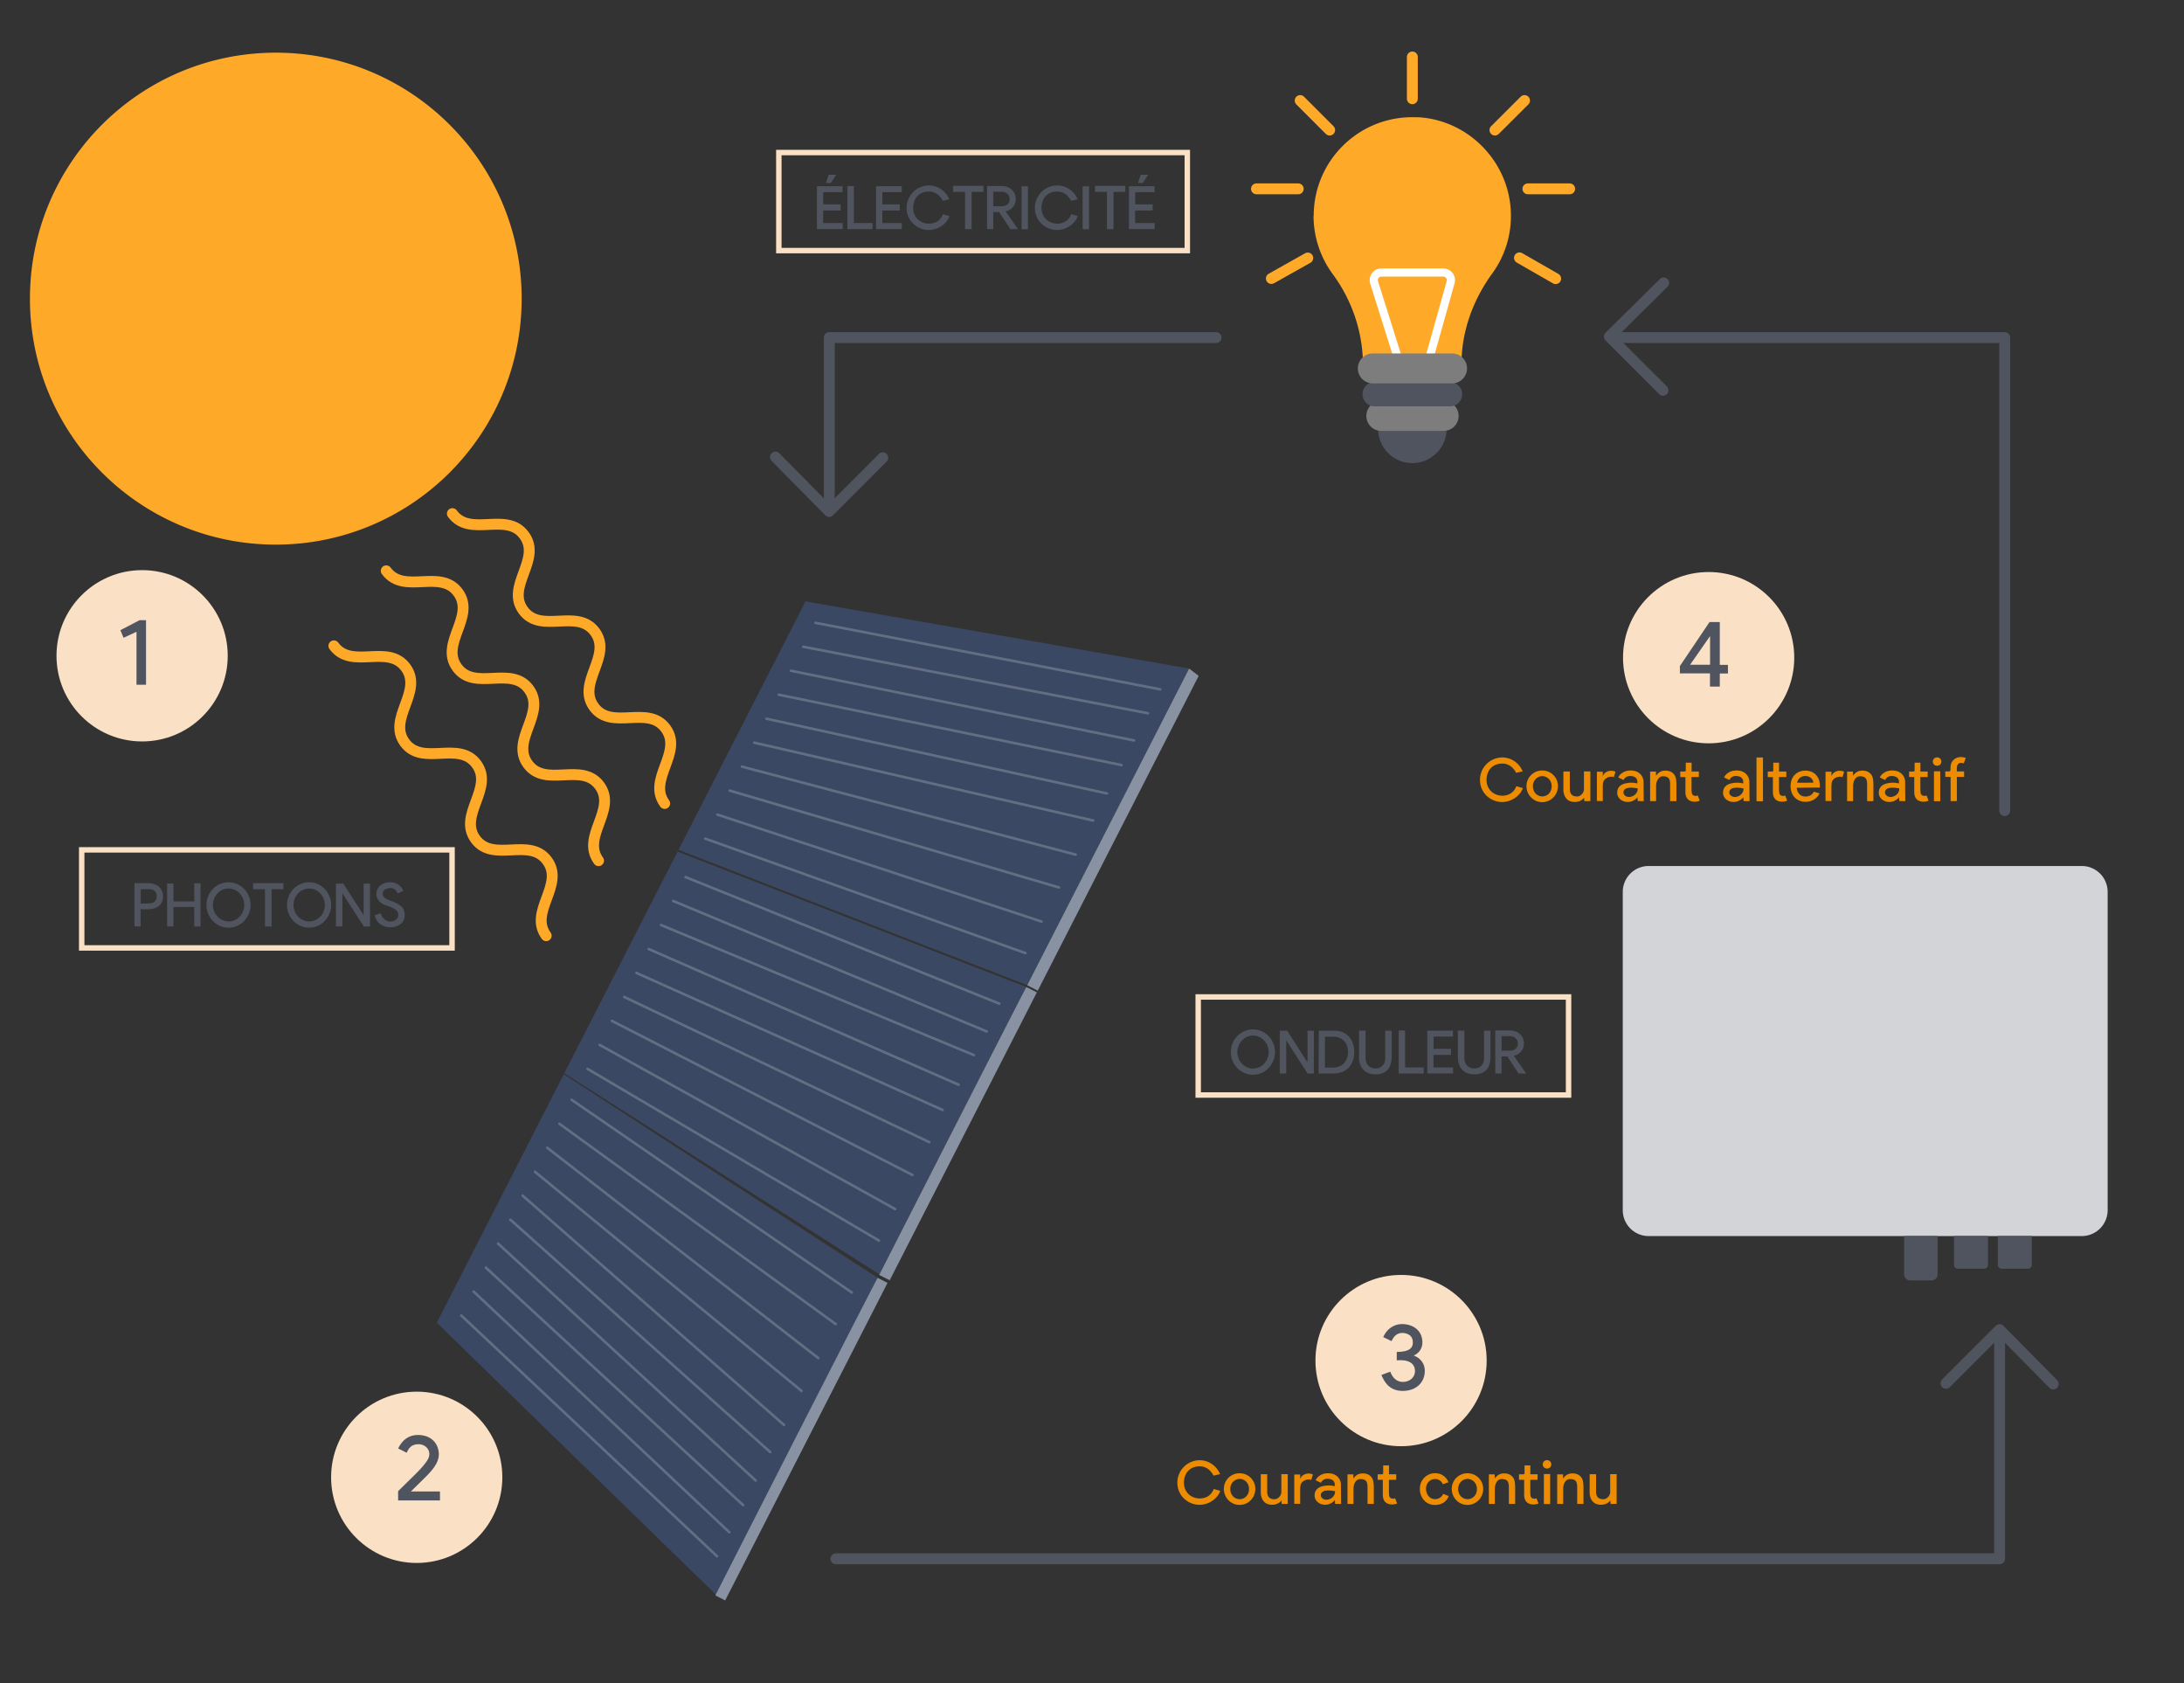 <svg width="401" height="309" fill="none" xmlns="http://www.w3.org/2000/svg"><rect width="100%" height="100%" fill="#333333" stroke="none"/><path d="m147.899 110.387-23.317 45.605 64.039 24.854 29.712-58.122-70.434-12.337ZM80.2 242.796l23.317-45.606 57.629 37.371-29.726 58.123-51.22-49.888Zm44.216-86.472-20.802 40.673 57.85 36.929 26.977-52.748-64.025-24.854Z" fill="#3B4863"/><path d="m218.333 122.724 1.754 1.34-29.546 57.777-1.934-.995 29.726-58.122Zm-29.892 58.454 1.934.981-27.019 52.844-1.934-.98s26.991-52.928 27.019-52.845Zm-27.295 53.383 1.809.926-29.809 58.288-1.809-.926s29.754-58.453 29.809-58.288Z" fill="#8992A2"/><path d="m149.736 114.324 63.293 12.213m-65.544-7.819 63.292 12.213m-65.544-7.806 62.989 12.793m-65.241-8.4 62.934 12.918m-65.185-8.511 62.519 13.719m-64.771-9.325 62.229 14.299m-64.48-9.892 61.276 16.15m-63.528-11.757 60.447 17.781m-62.698-13.374 59.507 19.632m-61.759-15.224 58.803 21.013M84.703 241.483l46.952 44.182m-44.7-48.589 46.951 44.182m-44.7-48.575 47.242 43.602m-44.99-48.01 47.297 43.492M93.71 223.882l47.711 42.663m-45.46-47.07 48.001 42.096m-45.749-46.489 48.954 40.231m-46.703-44.639 49.783 38.615m-47.531-43.008 50.722 36.763m-48.485-41.17 51.455 35.382m-30.541-76.263 57.615 23.238m-59.867-18.844 57.546 23.942m-59.797-19.535 57.435 23.873m-59.687-19.466 56.897 24.909m-59.148-20.516 56.206 25.145m-58.458-20.738 56.013 26.651m-58.265-22.257 55.184 28.281m-57.435-23.874 54.245 30.132m-56.483-25.738 53.513 31.527" stroke="#646E83" stroke-width=".47" stroke-miterlimit="10" stroke-linecap="round"/><path d="M50.64 99.97c24.93 0 45.141-20.214 45.141-45.15 0-24.935-20.21-45.15-45.142-45.15-24.93 0-45.141 20.215-45.141 45.15 0 24.936 20.21 45.15 45.142 45.15Zm190.568-60.36c0-10.21 8.454-18.444 18.731-18.085h.538c9.311.58 16.742 8.358 16.935 17.684a17.883 17.883 0 0 1-3.453 11.025c-3.522 4.863-5.622 10.624-5.622 16.647v.18h-18.081c0-3.012-.498-5.982-1.437-8.814a28.544 28.544 0 0 0-4.116-7.93 18.033 18.033 0 0 1-3.523-10.735l.028.027Z" fill="#FFA929"/><path d="M259.317 85.007a6.286 6.286 0 0 0 6.285-6.286 6.286 6.286 0 1 0-6.285 6.286Z" fill="#50545F"/><path d="M265.063 73.596h-11.492a2.75 2.75 0 0 0 0 5.499h11.492a2.75 2.75 0 0 0 0-5.5Z" fill="#7D7D7D"/><path d="M266.238 70.128h-13.841a2.224 2.224 0 0 0-2.224 2.225v.013c0 1.229.995 2.225 2.224 2.225h13.841a2.223 2.223 0 0 0 2.223-2.225v-.013a2.223 2.223 0 0 0-2.223-2.225Z" fill="#50545F"/><path d="M256.651 65.68 252.3 51.85a1.4 1.4 0 0 1 1.34-1.824h11.354c.926 0 1.603.885 1.354 1.783l-3.895 13.87" stroke="#fff" stroke-width="1.5" stroke-miterlimit="10"/><path d="M266.61 64.878h-14.6a2.75 2.75 0 0 0 0 5.499h14.6a2.749 2.749 0 1 0 0-5.499Z" fill="#7D7D7D"/><path d="M259.317 18.126v-7.668m15.167 13.415 5.429-5.415m-35.777 5.415-5.415-5.415m41.813 16.205h7.667m-57.505 0h7.666m1.755 12.697-6.686 3.758m45.556-3.786 6.644 3.813" stroke="#FFA929" stroke-width="2" stroke-linecap="round" stroke-linejoin="round"/><path d="M26.093 136.098c8.682 0 15.72-7.039 15.72-15.723 0-8.683-7.038-15.722-15.72-15.722-8.681 0-15.72 7.039-15.72 15.722 0 8.684 7.039 15.723 15.72 15.723Z" fill="#FAE0C4"/><path d="M25.062 125.69h1.751v-11.849h-1.19l-3.519 1.836.578 1.394 2.38-1.105v9.724Z" fill="#50545F"/><path d="M76.512 286.895c8.681 0 15.72-7.039 15.72-15.722s-7.038-15.722-15.72-15.722-15.72 7.039-15.72 15.722 7.038 15.722 15.72 15.722Z" fill="#FAE0C4"/><path d="M80.783 273.766v1.649h-7.684v-1.7c2.482-2.482 4.25-3.995 5.321-5.593 1.071-1.598-.119-3.026-1.581-3.026-1.377 0-1.819.816-2.176 1.564l-1.564-.782c.782-1.598 1.972-2.482 3.672-2.482 1.7 0 3.536.884 3.791 3.213.238 2.108-1.853 3.927-3.196 5.27l-1.921 1.887h5.338Zm-54.97-103.711v-3.157h1.573c.89 0 2.54-.473 2.54-2.365 0-1.892-1.65-2.42-2.661-2.42H24.69v7.931l1.122.011Zm.033-6.842h1.506c.33 0 1.42.066 1.42 1.265 0 1.199-.957 1.353-1.441 1.353-.32 0-1.056.022-1.508.033l.023-2.651Zm9.81 6.853h1.167v-7.931h-1.155v3.322H31.85v-3.267h-1.166v7.865h1.166v-3.575h3.817l-.011 3.586Zm6.306.22c2.233 0 4.048-1.87 4.048-4.169 0-2.299-1.815-4.169-4.048-4.169-2.244 0-4.059 1.87-4.059 4.169 0 2.299 1.815 4.169 4.06 4.169Zm.011-1.144c-1.595 0-2.882-1.386-2.882-3.014 0-1.639 1.287-3.036 2.882-3.036 1.606 0 2.882 1.397 2.882 3.036 0 1.628-1.287 3.014-2.882 3.014Zm6.687.924h1.199v-6.842h2.178v-1.111H46.46v1.111h2.2v6.842Zm8.094.22c2.233 0 4.048-1.87 4.048-4.169 0-2.299-1.815-4.169-4.048-4.169-2.244 0-4.059 1.87-4.059 4.169 0 2.299 1.815 4.169 4.06 4.169Zm.011-1.144c-1.595 0-2.882-1.386-2.882-3.014 0-1.639 1.287-3.036 2.882-3.036 1.606 0 2.882 1.397 2.882 3.036 0 1.628-1.287 3.014-2.882 3.014Zm6.099.913h-1.177v-7.854h1.353l3.729 5.797v-5.797h1.166v7.865h-1.133l-3.938-6.105v6.094Zm7.044-2.42c.21.902.935 1.441 1.584 1.507.913.088 1.595-.385 1.65-1.177.066-.902-.869-1.32-2.376-1.815-1.034-.341-1.716-1.188-1.66-2.156.043-.858.626-1.705 1.792-1.969s2.52.055 3.157 1.496l-1.023.484c-.429-1.023-1.33-1.166-2.068-.858-.715.308-.77.847-.67 1.199.131.429.692.748 1.154.891 1.826.671 2.827 1.166 2.86 2.64.033 1.463-1.034 2.255-2.486 2.332-1.452.077-2.75-.737-3.003-2.211l1.09-.363Z" fill="#50545F"/><path d="M83 156H15v18h68v-18Z" stroke="#FAE0C4" stroke-miterlimit="10"/><path d="M100.285 171.756c-3.247-4.435 3.439-9.326.193-13.761-3.246-4.434-9.932.47-13.178-3.965-3.246-4.435 3.44-9.325.193-13.76-3.246-4.435-9.931.47-13.177-3.965-3.247-4.435 3.44-9.34.18-13.774-3.247-4.435-9.933.469-13.193-3.979m48.596 39.43c-3.247-4.435 3.439-9.326.193-13.761-3.246-4.434-9.932.47-13.178-3.965-3.246-4.434 3.44-9.325.194-13.76-3.247-4.435-9.932.47-13.178-3.965-3.247-4.435 3.44-9.339.18-13.774-3.247-4.435-9.933.469-13.192-3.979m51.122 42.704c-3.246-4.435 3.44-9.326.194-13.761-3.246-4.434-9.932.47-13.178-3.965-3.246-4.434 3.439-9.325.193-13.76-3.246-4.435-9.931.47-13.177-3.965-3.247-4.435 3.439-9.339.18-13.774-3.247-4.435-9.933.47-13.193-3.98" stroke="#FFA929" stroke-width="2" stroke-linecap="round" stroke-linejoin="round"/><path d="M153.48 286.13h213.664v-39.568" stroke="#50545F" stroke-width="2" stroke-linecap="round" stroke-linejoin="round"/><path d="m357.295 253.917 9.849-9.85 9.849 9.975" stroke="#50545F" stroke-width="2" stroke-linecap="round" stroke-linejoin="round"/><path d="M382.228 158.962h-79.523a4.752 4.752 0 0 0-4.752 4.753v58.426a4.752 4.752 0 0 0 4.752 4.753h79.523a4.753 4.753 0 0 0 4.752-4.753v-58.426a4.753 4.753 0 0 0-4.752-4.753Z" fill="#D3D4D7"/><path d="M349.615 226.866h6.146v7.046c0 .622-.497 1.119-1.118 1.119h-3.91a1.114 1.114 0 0 1-1.118-1.119v-7.046Zm9.158 0h6.243v5.305a.713.713 0 0 1-.718.719h-4.807a.713.713 0 0 1-.718-.719v-5.305Zm8.039 0h6.244v5.305a.714.714 0 0 1-.719.719h-4.807a.714.714 0 0 1-.718-.719v-5.305Z" fill="#50545F"/><path d="M257.245 265.467c8.682 0 15.72-7.039 15.72-15.722s-7.038-15.722-15.72-15.722-15.719 7.039-15.719 15.722 7.037 15.722 15.719 15.722Z" fill="#FAE0C4"/><path d="M253.632 252.391c.561 1.309 1.496 2.924 3.91 2.924 2.533 0 4.063-1.598 4.063-3.689s-1.921-2.805-2.074-2.805c.119 0 1.836-.714 1.615-2.805-.255-2.346-2.431-3.026-3.842-2.975-1.411.051-2.72.935-3.332 2.397l1.53.731c.442-.952 1.037-1.496 1.972-1.496.884 0 1.819.442 1.921 1.445.136 1.241-.51 2.04-2.941 2.04v1.547c2.108-.204 3.349.51 3.349 1.989 0 1.071-.901 1.972-2.227 1.972-1.105 0-1.904-.731-2.312-1.887l-1.632.612Z" fill="#50545F"/><path d="M216.173 272.183c0 2.321 1.892 4.037 4.092 4.037 1.694 0 3.344-1.188 3.784-2.563l-1.199-.341c-.33.869-1.1 1.738-2.574 1.738-1.595 0-2.893-1.166-2.893-2.871 0-1.859 1.166-3.025 2.893-3.025 1.276 0 2.09.847 2.541 1.705l1.199-.275c-.616-1.485-2.068-2.552-3.751-2.552a4.124 4.124 0 0 0-4.092 4.147Zm8.54 1.122c0 1.584 1.254 2.937 2.893 2.937 1.628 0 2.882-1.353 2.882-2.937a2.855 2.855 0 0 0-2.882-2.871 2.857 2.857 0 0 0-2.893 2.871Zm1.177.011c0-1.1.836-1.848 1.727-1.848.891 0 1.716.748 1.716 1.848 0 1.166-.825 1.87-1.716 1.87s-1.727-.704-1.727-1.87Zm9.441 2.739h1.111v-5.456h-1.177v3.311c0 .462-.473 1.287-1.287 1.287-1.1 0-1.309-.77-1.309-1.353v-3.234h-1.177v3.377c0 .484.176 2.222 2.068 2.222.979 0 1.595-.506 1.716-.825l.055.671Zm2.305-.022v-5.379h1.089v.803c.176-.429.44-.693.979-.891.396-.143.979-.11 1.353.11l-.308.979c-.44-.209-1.265-.033-1.683.44-.374.429-.341.869-.341 2.299v1.65l-1.089-.011Zm5.972.154c.704-.099 1.243-.506 1.485-.847l.044.704 1.1.011-.033-3.608c-.011-.693-.462-1.518-1.342-1.848-.759-.286-1.782-.187-2.354.143-.572.319-.814.682-.946.968l.979.473c.319-.704 1.034-.847 1.727-.671.759.198.88.836.781 1.298a4.434 4.434 0 0 0-2.002-.044c-1.166.209-1.727.869-1.672 1.881.088 1.023 1.133 1.694 2.233 1.54Zm.297-.946c-.759.198-1.386-.242-1.386-.77 0-1.056 1.551-.957 2.596-.748.077.55-.341 1.309-1.21 1.518Zm3.507.814h1.1v-2.717c0-1.243.649-1.804 1.133-1.837 1.353-.066 1.441.682 1.441 1.628v2.926h1.155v-2.86c0-.968-.088-1.419-.242-1.749-.264-.55-.946-1.111-2.112-.968-.836.099-1.298.781-1.397.924v-.77h-1.078v5.423Zm8.738-1.045c-.231.143-.704.132-.957-.154-.154-.176-.176-.605-.176-1.364v-1.859h1.342v-1.012h-1.331v-1.628h-1.067v1.32c0 .242-.022.308-.33.308h-.682v1.012h.946v2.772c0 .627.209 1.474 1.177 1.694a2.345 2.345 0 0 0 1.452-.132l-.374-.957Zm7.088-3.498c-.858.11-1.419.935-1.408 1.771.011 1.023.649 1.826 1.496 1.892.759.055 1.43-.352 1.639-.968l1.034.407c-.418 1.111-1.397 1.683-2.717 1.628-1.463-.055-2.585-1.298-2.585-2.97 0-1.661 1.287-2.772 2.596-2.849 1.441-.099 2.343.814 2.651 1.661l-1.023.363c-.429-.924-1.21-1.001-1.683-.935Zm3.316 1.793c0 1.584 1.254 2.937 2.893 2.937 1.628 0 2.882-1.353 2.882-2.937a2.855 2.855 0 0 0-2.882-2.871 2.857 2.857 0 0 0-2.893 2.871Zm1.177.011c0-1.1.836-1.848 1.727-1.848.891 0 1.716.748 1.716 1.848 0 1.166-.825 1.87-1.716 1.87s-1.727-.704-1.727-1.87Zm5.634 2.739h1.1v-2.717c0-1.243.649-1.804 1.133-1.837 1.353-.066 1.441.682 1.441 1.628v2.926h1.155v-2.86c0-.968-.088-1.419-.242-1.749-.264-.55-.946-1.111-2.112-.968-.836.099-1.298.781-1.397.924v-.77h-1.078v5.423Zm8.739-1.045c-.231.143-.704.132-.957-.154-.154-.176-.176-.605-.176-1.364v-1.859h1.342v-1.012h-1.331v-1.628h-1.067v1.32c0 .242-.022.308-.33.308h-.682v1.012h.946v2.772c0 .627.209 1.474 1.177 1.694a2.345 2.345 0 0 0 1.452-.132l-.374-.957Zm1.946-5.445c.429 0 .781-.33.781-.77s-.352-.77-.781-.77c-.44 0-.792.33-.792.77s.352.77.792.77Zm-.583 1.012v5.5h1.155v-5.5h-1.155Zm2.445 5.478h1.1v-2.717c0-1.243.649-1.804 1.133-1.837 1.353-.066 1.441.682 1.441 1.628v2.926h1.155v-2.86c0-.968-.088-1.419-.242-1.749-.264-.55-.946-1.111-2.112-.968-.836.099-1.298.781-1.397.924v-.77h-1.078v5.423Zm9.801 0h1.111v-5.456h-1.177v3.311c0 .462-.473 1.287-1.287 1.287-1.1 0-1.309-.77-1.309-1.353v-3.234h-1.177v3.377c0 .484.176 2.222 2.068 2.222.979 0 1.595-.506 1.716-.825l.055.671Z" fill="#ED8C00"/><path d="M313.72 136.444c8.681 0 15.719-7.039 15.719-15.722S322.401 105 313.72 105c-8.682 0-15.72 7.039-15.72 15.722s7.038 15.722 15.72 15.722Z" fill="#FAE0C4"/><path d="M313.966 126.037v-2.431h-5.525v-1.343l5.44-8.075h1.887v7.854h1.496v1.581h-1.496v2.414h-1.802Zm.017-4.012v-5.27l-3.672 5.27h3.672Zm-83.93 75.261c2.233 0 4.048-1.87 4.048-4.169 0-2.299-1.815-4.169-4.048-4.169-2.244 0-4.059 1.87-4.059 4.169 0 2.299 1.815 4.169 4.059 4.169Zm.011-1.144c-1.595 0-2.882-1.386-2.882-3.014 0-1.639 1.287-3.036 2.882-3.036 1.606 0 2.882 1.397 2.882 3.036 0 1.628-1.287 3.014-2.882 3.014Zm6.098.913h-1.177v-7.854h1.353l3.729 5.797v-5.797h1.166v7.865H240.1l-3.938-6.105v6.094Zm8.673 0c2.332 0 3.817-1.529 3.817-3.938 0-2.343-1.364-3.916-3.674-3.916h-2.838l-.022 7.854h2.717Zm-1.562-6.743 1.716-.011c.836-.011 2.508.627 2.508 2.739 0 2.101-1.452 2.915-2.486 2.915-.693 0-1.089.011-1.738.022v-5.665Zm12.252-1.111h-1.188v5.126c0 1.001-.671 1.804-1.782 1.804-1.122 0-1.826-.803-1.826-1.859v-5.082h-1.199v5.016c0 1.023.506 3.003 3.058 3.003 2.464 0 2.937-1.892 2.937-3.102v-4.906Zm2.465 6.743v-6.787h-1.177v7.898h4.598v-1.111h-3.421Zm8.806 1.1v-1.1h-3.586v-2.31h3.212v-1.111h-3.201v-2.244h3.553v-1.089h-4.708v7.854h4.73Zm6.872-7.843h-1.188v5.126c0 1.001-.671 1.804-1.782 1.804-1.122 0-1.826-.803-1.826-1.859v-5.082h-1.199v5.016c0 1.023.506 3.003 3.058 3.003 2.464 0 2.937-1.892 2.937-3.102v-4.906Zm2.024 7.865v-3.146h1.067l2.068 3.135h1.397l-2.299-3.3c.803 0 1.892-.869 1.892-2.233s-1.1-2.376-2.53-2.376h-2.739v7.898l1.144.022Zm.011-4.213v-2.662h1.562c.616 0 1.43.429 1.43 1.331 0 .902-.682 1.331-1.397 1.331h-1.595Z" fill="#50545F"/><path d="M288 183h-68v18h68v-18Z" stroke="#FAE0C4" stroke-miterlimit="10"/><path d="M368.083 148.794v-86.83h-71.014m-73.791-.001h-71.014v29.952" stroke="#50545F" stroke-width="2" stroke-linecap="round" stroke-linejoin="round"/><path d="m152.533 33.596 1.001-1.518h-1.397l-.473 1.518h.869Zm2.189 8.448v-1.1h-3.586v-2.31h3.212v-1.111h-3.201v-2.244h3.553V34.19h-4.708v7.854h4.73Zm2.055-1.1v-6.787H155.6v7.898h4.598v-1.111h-3.421Zm8.806 1.1v-1.1h-3.586v-2.31h3.212v-1.111h-3.201v-2.244h3.553V34.19h-4.708v7.854h4.73Zm.877-3.861c0 2.321 1.892 4.037 4.092 4.037 1.694 0 3.344-1.188 3.784-2.563l-1.199-.341c-.33.869-1.1 1.738-2.574 1.738-1.595 0-2.893-1.166-2.893-2.871 0-1.859 1.166-3.025 2.893-3.025 1.276 0 2.09.847 2.541 1.705l1.199-.275c-.616-1.485-2.068-2.552-3.751-2.552a4.124 4.124 0 0 0-4.092 4.147Zm10.735 3.883h1.199v-6.842h2.178v-1.111h-5.577v1.111h2.2v6.842Zm5.18 0V38.92h1.067l2.068 3.135h1.397l-2.299-3.3c.803 0 1.892-.869 1.892-2.233s-1.1-2.376-2.53-2.376h-2.739v7.898l1.144.022Zm.011-4.213v-2.662h1.562c.616 0 1.43.429 1.43 1.331 0 .902-.682 1.331-1.397 1.331h-1.595Zm5.182-3.652v7.876h1.177v-7.876h-1.177Zm2.45 3.982c0 2.321 1.892 4.037 4.092 4.037 1.694 0 3.344-1.188 3.784-2.563l-1.199-.341c-.33.869-1.1 1.738-2.574 1.738-1.595 0-2.893-1.166-2.893-2.871 0-1.859 1.166-3.025 2.893-3.025 1.276 0 2.09.847 2.541 1.705l1.199-.275c-.616-1.485-2.068-2.552-3.751-2.552a4.124 4.124 0 0 0-4.092 4.147Zm8.755-3.982v7.876h1.177v-7.876h-1.177Zm4.472 7.865h1.199v-6.842h2.178v-1.111h-5.577v1.111h2.2v6.842Zm6.576-8.47 1.001-1.518h-1.397l-.473 1.518h.869Zm2.189 8.448v-1.1h-3.586v-2.31h3.212v-1.111h-3.201v-2.244h3.553V34.19h-4.708v7.854h4.73Z" fill="#50545F"/><path d="M218 28h-75v18h75V28Z" stroke="#FAE0C4" stroke-miterlimit="10"/><path d="m305.343 71.634-9.849-9.85 9.973-9.851M162.085 84.027l-9.849 9.85-9.849-9.975" stroke="#50545F" stroke-width="2" stroke-linecap="round" stroke-linejoin="round"/><path d="M271.736 143.183c0 2.321 1.892 4.037 4.092 4.037 1.694 0 3.344-1.188 3.784-2.563l-1.199-.341c-.33.869-1.1 1.738-2.574 1.738-1.595 0-2.893-1.166-2.893-2.871 0-1.859 1.166-3.025 2.893-3.025 1.276 0 2.09.847 2.541 1.705l1.199-.275c-.616-1.485-2.068-2.552-3.751-2.552a4.124 4.124 0 0 0-4.092 4.147Zm8.54 1.122c0 1.584 1.254 2.937 2.893 2.937 1.628 0 2.882-1.353 2.882-2.937a2.855 2.855 0 0 0-2.882-2.871 2.857 2.857 0 0 0-2.893 2.871Zm1.177.011c0-1.1.836-1.848 1.727-1.848.891 0 1.716.748 1.716 1.848 0 1.166-.825 1.87-1.716 1.87s-1.727-.704-1.727-1.87Zm9.441 2.739h1.111v-5.456h-1.177v3.311c0 .462-.473 1.287-1.287 1.287-1.1 0-1.309-.77-1.309-1.353v-3.234h-1.177v3.377c0 .484.176 2.222 2.068 2.222.979 0 1.595-.506 1.716-.825l.055.671Zm2.305-.022v-5.379h1.089v.803c.176-.429.44-.693.979-.891.396-.143.979-.11 1.353.11l-.308.979c-.44-.209-1.265-.033-1.683.44-.374.429-.341.869-.341 2.299v1.65l-1.089-.011Zm5.972.154c.704-.099 1.243-.506 1.485-.847l.044.704 1.1.011-.033-3.608c-.011-.693-.462-1.518-1.342-1.848-.759-.286-1.782-.187-2.354.143-.572.319-.814.682-.946.968l.979.473c.319-.704 1.034-.847 1.727-.671.759.198.88.836.781 1.298a4.434 4.434 0 0 0-2.002-.044c-1.166.209-1.727.869-1.672 1.881.088 1.023 1.133 1.694 2.233 1.54Zm.297-.946c-.759.198-1.386-.242-1.386-.77 0-1.056 1.551-.957 2.596-.748.077.55-.341 1.309-1.21 1.518Zm3.507.814h1.1v-2.717c0-1.243.649-1.804 1.133-1.837 1.353-.066 1.441.682 1.441 1.628v2.926h1.155v-2.86c0-.968-.088-1.419-.242-1.749-.264-.55-.946-1.111-2.112-.968-.836.099-1.298.781-1.397.924v-.77h-1.078v5.423Zm8.738-1.045c-.231.143-.704.132-.957-.154-.154-.176-.176-.605-.176-1.364v-1.859h1.342v-1.012h-1.331v-1.628h-1.067v1.32c0 .242-.022.308-.33.308h-.682v1.012h.946v2.772c0 .627.209 1.474 1.177 1.694a2.345 2.345 0 0 0 1.452-.132l-.374-.957Zm6.89 1.177c.704-.099 1.243-.506 1.485-.847l.044.704 1.1.011-.033-3.608c-.011-.693-.462-1.518-1.342-1.848-.759-.286-1.782-.187-2.354.143-.572.319-.814.682-.946.968l.979.473c.319-.704 1.034-.847 1.727-.671.759.198.88.836.781 1.298a4.434 4.434 0 0 0-2.002-.044c-1.166.209-1.727.869-1.672 1.881.088 1.023 1.133 1.694 2.233 1.54Zm.297-.946c-.759.198-1.386-.242-1.386-.77 0-1.056 1.551-.957 2.596-.748.077.55-.341 1.309-1.21 1.518Zm3.609-7.194v8.03h1.188v-8.03h-1.188Zm5.264 6.963c-.231.143-.704.132-.957-.154-.154-.176-.176-.605-.176-1.364v-1.859h1.342v-1.012h-1.331v-1.628h-1.067v1.32c0 .242-.022.308-.33.308h-.682v1.012h.946v2.772c0 .627.209 1.474 1.177 1.694a2.345 2.345 0 0 0 1.452-.132l-.374-.957Zm.994-1.694c0-1.892 1.265-2.86 2.728-2.86 1.452 0 2.794 1.001 2.629 3.102l-4.224.044c0 .429.33 1.562 1.507 1.606.913.044 1.386-.418 1.628-.88l1.045.297c-.275.671-1.133 1.551-2.563 1.551-1.76 0-2.75-1.287-2.75-2.86Zm4.169-.649c0-.517-.55-1.32-1.661-1.21-.704.066-1.221.605-1.287 1.221l2.948-.011Zm2.244 3.366v-5.379h1.089v.803c.176-.429.44-.693.979-.891.396-.143.979-.11 1.353.11l-.308.979c-.44-.209-1.265-.033-1.683.44-.374.429-.341.869-.341 2.299v1.65l-1.089-.011Zm3.964.022h1.1v-2.717c0-1.243.649-1.804 1.133-1.837 1.353-.066 1.441.682 1.441 1.628v2.926h1.155v-2.86c0-.968-.088-1.419-.242-1.749-.264-.55-.946-1.111-2.112-.968-.836.099-1.298.781-1.397.924v-.77h-1.078v5.423Zm8.055.132c.704-.099 1.243-.506 1.485-.847l.044.704 1.1.011-.033-3.608c-.011-.693-.462-1.518-1.342-1.848-.759-.286-1.782-.187-2.354.143-.572.319-.814.682-.946.968l.979.473c.319-.704 1.034-.847 1.727-.671.759.198.88.836.781 1.298a4.434 4.434 0 0 0-2.002-.044c-1.166.209-1.727.869-1.672 1.881.088 1.023 1.133 1.694 2.233 1.54Zm.297-.946c-.759.198-1.386-.242-1.386-.77 0-1.056 1.551-.957 2.596-.748.077.55-.341 1.309-1.21 1.518Zm6.23-.231c-.231.143-.704.132-.957-.154-.154-.176-.176-.605-.176-1.364v-1.859h1.342v-1.012h-1.331v-1.628h-1.067v1.32c0 .242-.022.308-.33.308h-.682v1.012h.946v2.772c0 .627.209 1.474 1.177 1.694a2.345 2.345 0 0 0 1.452-.132l-.374-.957Zm1.947-5.445c.429 0 .781-.33.781-.77s-.352-.77-.781-.77c-.44 0-.792.33-.792.77s.352.77.792.77Zm-.583 1.012v5.5h1.155v-5.5h-1.155Zm5.838-2.453c-1.166-.396-2.112-.011-2.574.792-.187.352-.231.77-.231 1.287 0 .374-.033.396-.385.396h-.572l.011 1.012h.968v4.444l1.155-.011v-4.433h1.331l-.011-1.012h-1.32c0-.583-.176-1.892 1.265-1.474l.363-1.001Z" fill="#ED8C00"/></svg>